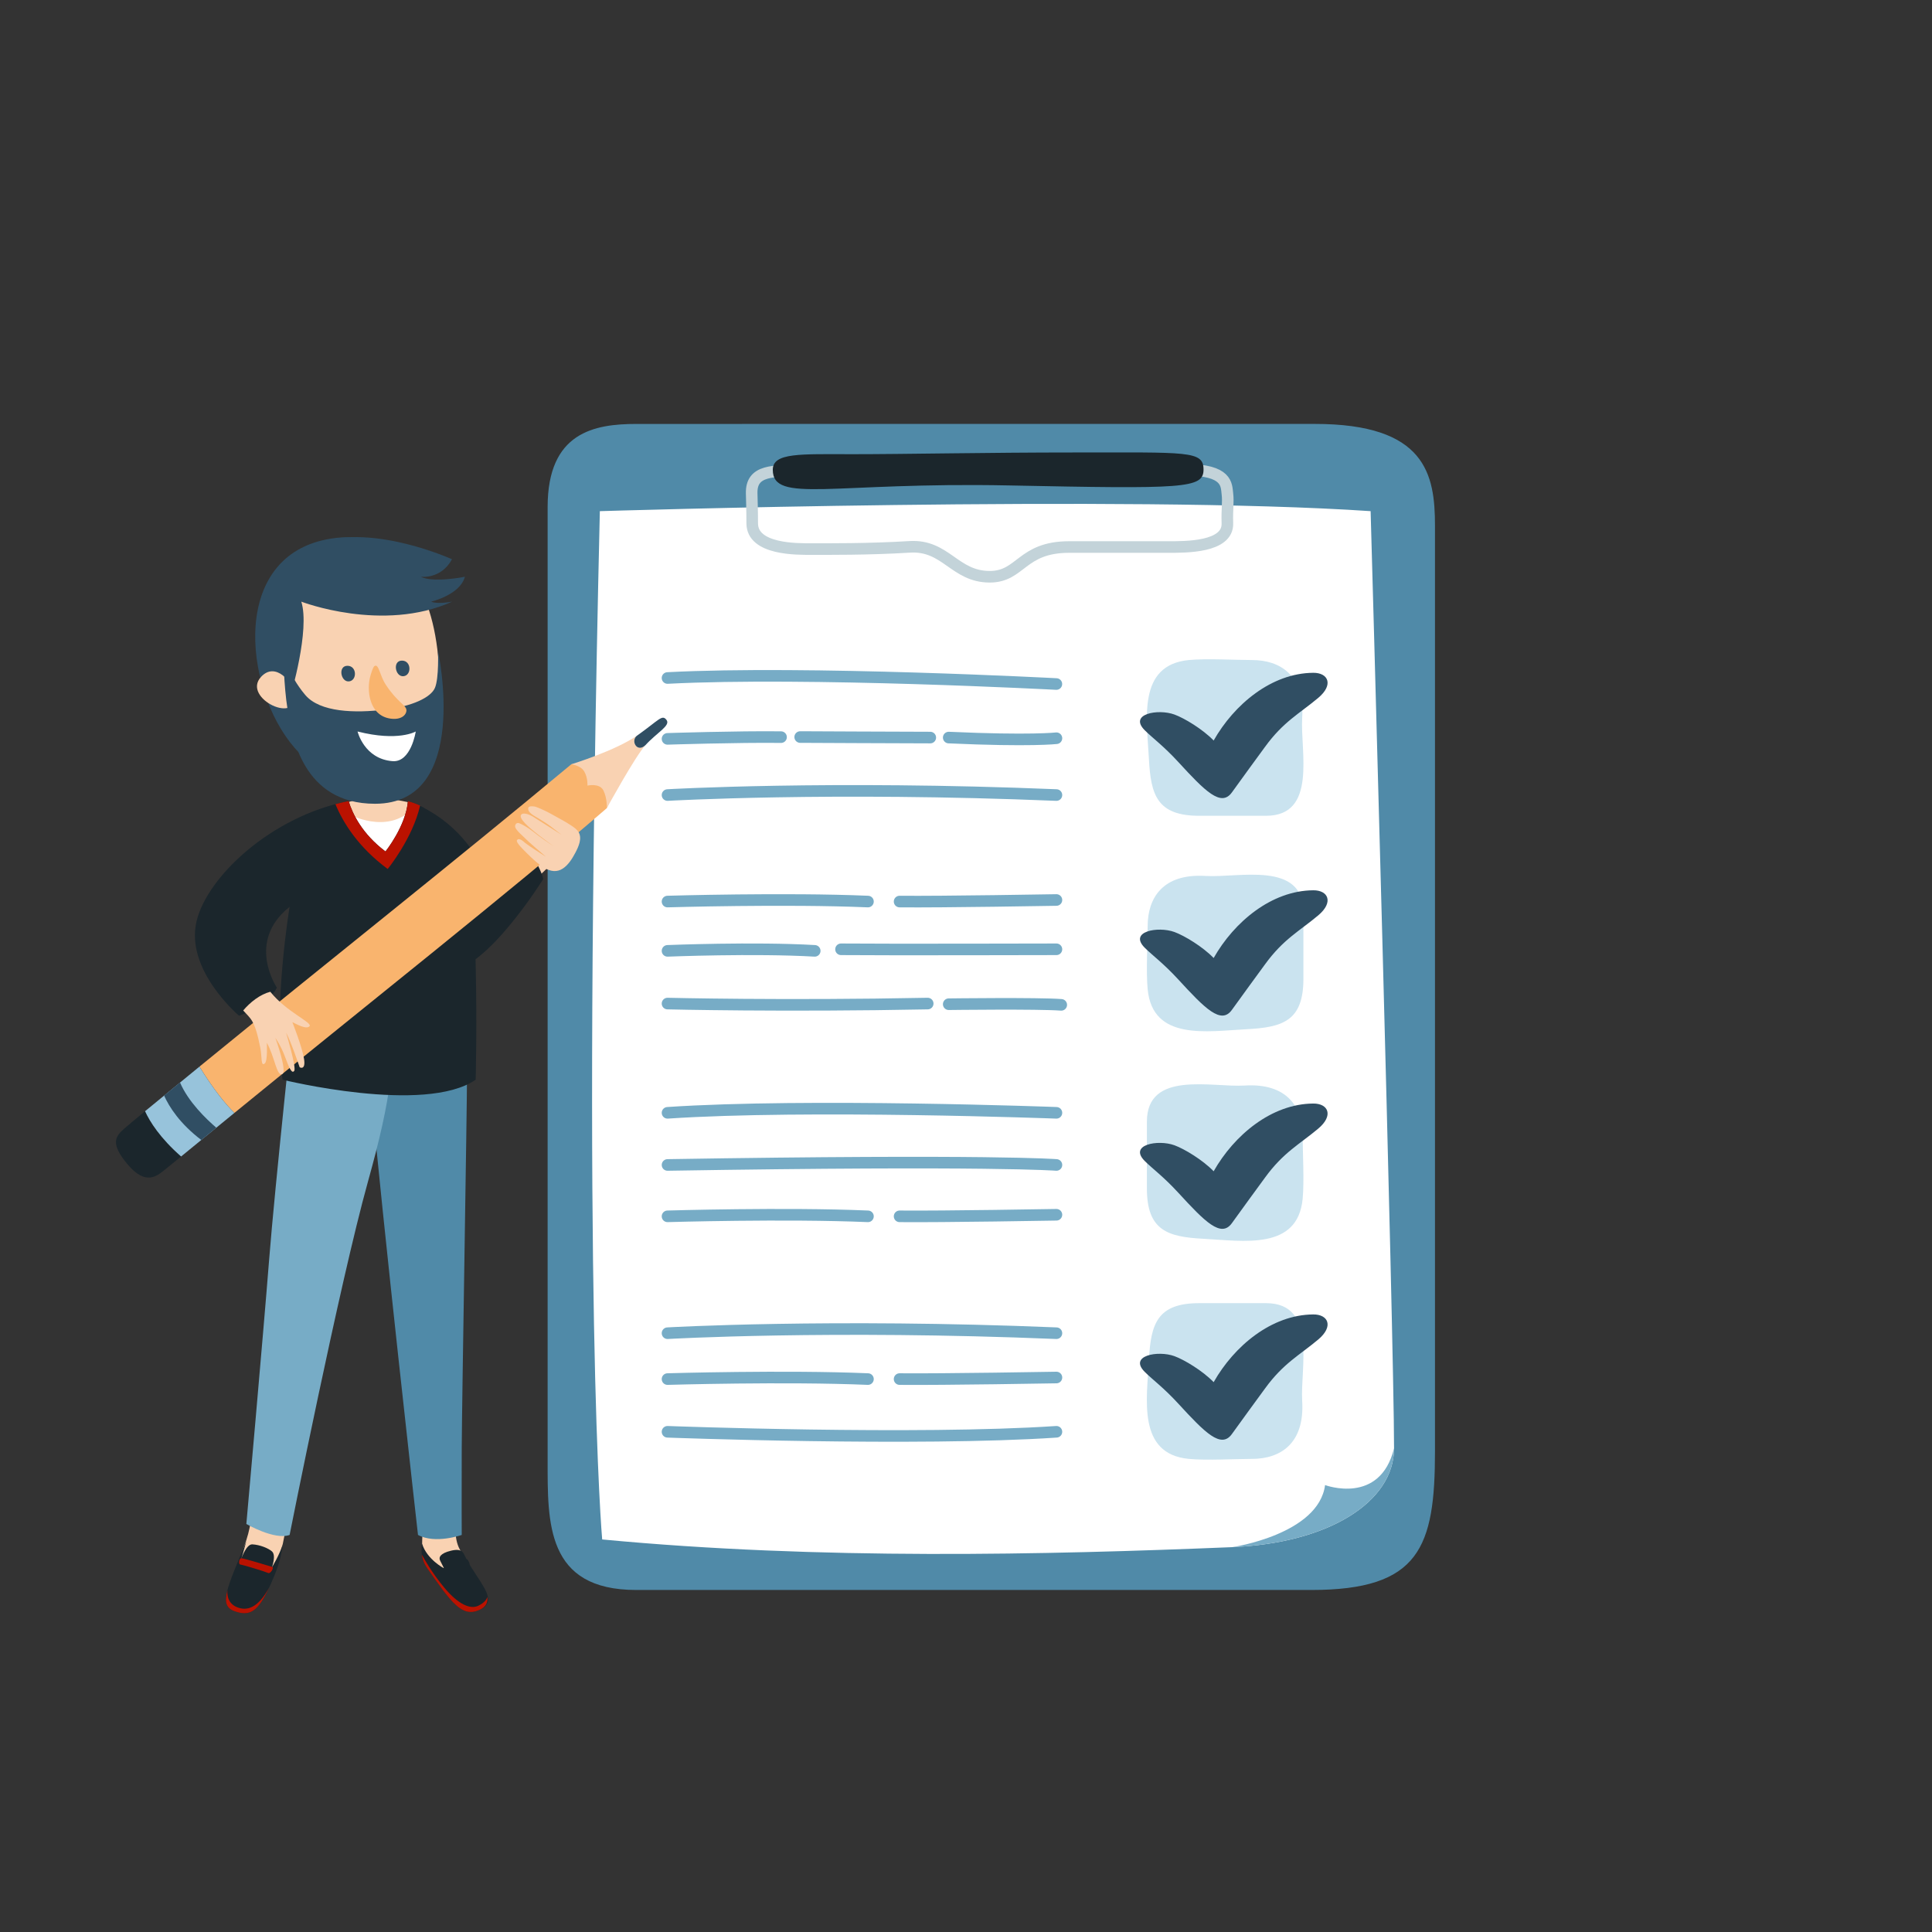 <?xml version="1.0" encoding="utf-8"?>
<!-- Generator: Adobe Illustrator 27.5.0, SVG Export Plug-In . SVG Version: 6.00 Build 0)  -->
<svg version="1.1" xmlns="http://www.w3.org/2000/svg" xmlns:xlink="http://www.w3.org/1999/xlink" x="0px" y="0px"
	 viewBox="0 0 500 500" style="enable-background:new 0 0 500 500;" xml:space="preserve">
<rect x="0" y="0" width="500" height="500" fill="#333333" stroke="none"/>
<g id="BACKGROUND">
	<path style="fill:none;" d="M191.257,382.476c97.843,18.916,205.927,26.086,259.518-76.862
		c53.591-102.948,53.02-175.145-111.597-244.005C174.562-7.252,7.796,76.622,26.543,208.355S124.538,369.577,191.257,382.476z"/>
</g>
<g id="OBJECTS">
	<g>
		<path style="fill:#508AA8;" d="M339.377,411.485c28.042,0,31.995-11.057,31.995-35.916c0-15.764,0-226.154,0-239.493
			c0-13.339-2.375-26.371-31.127-26.367c-28.751,0.005-164.565,0.005-175.479,0.005c-10.914,0-23.04,2.11-23.04,21.512
			c0,19.402,0,217.385,0,246.768c0,16.045-0.441,33.491,22.923,33.491C184.052,411.485,319.165,411.485,339.377,411.485z"/>
		<g>
			<path style="fill:#FFFFFF;" d="M155.24,132.286c0,0,137.026-4.244,199.476,0c0,0,6.063,214.331,6.063,242.524
				c0,14.007-17.117,24.569-41.835,25.588c-48.505,1.999-106.711,3.355-163.098-1.989
				C155.846,398.409,150.389,338.432,155.24,132.286z"/>
			<path style="fill:#77ACC6;" d="M360.779,374.811c-3.638,14.855-17.85,9.524-17.85,9.524
				c-1.687,12.78-23.985,16.064-23.985,16.064C343.662,399.38,360.779,388.817,360.779,374.811z"/>
		</g>
		<g>
			<g>
				<g>
					<path style="fill:none;stroke:#77ACC6;stroke-width:3;stroke-linecap:round;stroke-linejoin:round;stroke-miterlimit:10;" d="
						M172.755,345.031c0,0,41.835-2.425,100.647,0"/>
					<path style="fill:none;stroke:#77ACC6;stroke-width:3;stroke-linecap:round;stroke-linejoin:round;stroke-miterlimit:10;" d="
						M172.755,356.905c0,0,30.652-0.909,51.873,0"/>
					<path style="fill:none;stroke:#77ACC6;stroke-width:3;stroke-linecap:round;stroke-linejoin:round;stroke-miterlimit:10;" d="
						M273.403,356.5c0,0-29.376,0.519-40.589,0.404"/>
					<path style="fill:none;stroke:#77ACC6;stroke-width:3;stroke-linecap:round;stroke-linejoin:round;stroke-miterlimit:10;" d="
						M172.755,370.547c0,0,64.538,2.425,100.647,0"/>
				</g>
				<g>
					<path style="fill:#CAE3EF;" d="M324.02,377.561c7.276,0,13.673-3.916,12.983-15.006c-0.527-8.479,3.993-25.3-9.346-25.3
						c-9.712,0-14.248,0-17.28,0c-10.927,0-12.548,5.395-13.036,14.669c-0.542,10.298-3.032,24.332,10.307,25.637
						C312.178,378.004,319.927,377.561,324.02,377.561z"/>
					<path style="fill:#304E63;" d="M339.861,340.174c-10.808,0.088-20.451,8.167-25.769,17.526
						c-2.829-2.924-7.553-5.781-10.153-6.73c-4.246-1.55-11.94-0.148-7.653,4.101c2.072,2.054,4.839,4.033,8.662,8.193
						c6.871,7.478,11.065,11.773,13.867,7.861c3.749-5.233,5.359-7.357,8.58-11.795c4.737-6.526,8.951-8.621,13.77-12.67
						C345.217,343.256,343.751,340.142,339.861,340.174z"/>
				</g>
			</g>
			<g>
				<g>
					<path style="fill:none;stroke:#77ACC6;stroke-width:3;stroke-linecap:round;stroke-linejoin:round;stroke-miterlimit:10;" d="
						M172.755,246.08c0,0,22.511-0.909,38.096,0"/>
					<path style="fill:none;stroke:#77ACC6;stroke-width:3;stroke-linecap:round;stroke-linejoin:round;stroke-miterlimit:10;" d="
						M273.403,245.676c0,0-44.534,0.114-55.747,0"/>
					<path style="fill:none;stroke:#77ACC6;stroke-width:3;stroke-linecap:round;stroke-linejoin:round;stroke-miterlimit:10;" d="
						M172.755,233.322c0,0,30.652-0.91,51.873,0"/>
					<path style="fill:none;stroke:#77ACC6;stroke-width:3;stroke-linecap:round;stroke-linejoin:round;stroke-miterlimit:10;" d="
						M273.403,232.918c0,0-29.376,0.518-40.589,0.404"/>
					<path style="fill:none;stroke:#77ACC6;stroke-width:3;stroke-linecap:round;stroke-linejoin:round;stroke-miterlimit:10;" d="
						M172.755,259.722c0,0,30.036,0.744,67.334,0"/>
					<path style="fill:none;stroke:#77ACC6;stroke-width:3;stroke-linecap:round;stroke-linejoin:round;stroke-miterlimit:10;" d="
						M245.529,259.888c0,0,23.057-0.294,29.12,0.165"/>
				</g>
				<g>
					<path style="fill:#CAE3EF;" d="M297.015,239.679c0-7.276,3.916-13.673,15.006-12.983c8.479,0.527,25.3-3.993,25.3,9.346
						c0,9.712,0,14.248,0,17.28c0,10.927-5.395,12.548-14.668,13.036c-10.298,0.542-24.332,3.032-25.637-10.307
						C296.572,251.521,297.015,243.772,297.015,239.679z"/>
					<path style="fill:#304E63;" d="M339.861,230.405c-10.808,0.088-20.451,8.167-25.769,17.526
						c-2.829-2.924-7.553-5.781-10.153-6.73c-4.246-1.55-11.94-0.149-7.653,4.101c2.072,2.054,4.839,4.033,8.662,8.193
						c6.871,7.478,11.065,11.773,13.867,7.861c3.749-5.233,5.359-7.357,8.58-11.795c4.737-6.526,8.951-8.621,13.77-12.67
						C345.217,233.487,343.751,230.373,339.861,230.405z"/>
				</g>
			</g>
			<g>
				<g>
					<path style="fill:none;stroke:#77ACC6;stroke-width:3;stroke-linecap:round;stroke-linejoin:round;stroke-miterlimit:10;" d="
						M172.755,205.757c0,0,41.835-2.425,100.647,0"/>
					<path style="fill:none;stroke:#77ACC6;stroke-width:3;stroke-linecap:round;stroke-linejoin:round;stroke-miterlimit:10;" d="
						M273.403,191.053c0,0-6.655,0.79-27.874-0.171"/>
					<path style="fill:none;stroke:#77ACC6;stroke-width:3;stroke-linecap:round;stroke-linejoin:round;stroke-miterlimit:10;" d="
						M172.755,191.218c0,0,18.165-0.589,29.377-0.449"/>
					<path style="fill:none;stroke:#77ACC6;stroke-width:3;stroke-linecap:round;stroke-linejoin:round;stroke-miterlimit:10;" d="
						M273.388,177.025c0,0-64.493-3.425-100.636-1.56"/>
					<path style="fill:none;stroke:#77ACC6;stroke-width:3;stroke-linecap:round;stroke-linejoin:round;stroke-miterlimit:10;" d="
						M207.088,190.747c0,0,28.227,0.135,33.667,0.135"/>
				</g>
				<g>
					<path style="fill:#CAE3EF;" d="M324.02,170.819c7.276,0,13.673,3.916,12.983,15.006c-0.527,8.479,3.993,25.3-9.346,25.3
						c-9.712,0-14.248,0-17.28,0c-10.927,0-12.548-5.395-13.036-14.669c-0.542-10.298-3.032-24.332,10.307-25.637
						C312.178,170.376,319.927,170.819,324.02,170.819z"/>
					<path style="fill:#304E63;" d="M339.861,174.12c-10.808,0.088-20.451,8.167-25.769,17.526
						c-2.829-2.924-7.553-5.781-10.153-6.73c-4.246-1.55-11.94-0.149-7.653,4.101c2.072,2.054,4.839,4.033,8.662,8.193
						c6.871,7.478,11.065,11.773,13.867,7.861c3.749-5.233,5.359-7.357,8.58-11.795c4.737-6.526,8.951-8.621,13.77-12.67
						C345.217,177.202,343.751,174.088,339.861,174.12z"/>
				</g>
			</g>
			<g>
				<g>
					<path style="fill:none;stroke:#77ACC6;stroke-width:3;stroke-linecap:round;stroke-linejoin:round;stroke-miterlimit:10;" d="
						M273.403,301.488c0,0-16.606-1.366-100.647,0"/>
					<path style="fill:none;stroke:#77ACC6;stroke-width:3;stroke-linecap:round;stroke-linejoin:round;stroke-miterlimit:10;" d="
						M172.755,314.784c0,0,30.652-0.909,51.873,0"/>
					<path style="fill:none;stroke:#77ACC6;stroke-width:3;stroke-linecap:round;stroke-linejoin:round;stroke-miterlimit:10;" d="
						M273.403,314.38c0,0-29.376,0.519-40.589,0.404"/>
					<path style="fill:none;stroke:#77ACC6;stroke-width:3;stroke-linecap:round;stroke-linejoin:round;stroke-miterlimit:10;" d="
						M273.403,287.997c0,0-64.538-2.425-100.647,0"/>
				</g>
				<g>
					<path style="fill:#CAE3EF;" d="M337.123,293.921c0-7.276-3.916-13.673-15.006-12.984c-8.479,0.527-25.3-3.993-25.3,9.346
						c0,9.712,0,14.248,0,17.28c0,10.927,5.395,12.548,14.669,13.036c10.298,0.542,24.332,3.032,25.637-10.307
						C337.566,305.763,337.123,298.013,337.123,293.921z"/>
					<path style="fill:#304E63;" d="M339.861,285.595c-10.808,0.088-20.451,8.167-25.769,17.526
						c-2.829-2.924-7.553-5.781-10.153-6.73c-4.246-1.55-11.94-0.149-7.653,4.101c2.072,2.054,4.839,4.033,8.662,8.193
						c6.871,7.478,11.065,11.773,13.867,7.861c3.749-5.233,5.359-7.357,8.58-11.795c4.737-6.526,8.951-8.621,13.77-12.67
						C345.217,288.677,343.751,285.563,339.861,285.595z"/>
				</g>
			</g>
		</g>
		<g>
			<path style="fill:none;stroke:#C3D3D9;stroke-width:3;stroke-linecap:round;stroke-miterlimit:10;" d="M306.823,121.582
				c10.926,0,10.549,3.934,10.826,6.186c0.278,2.252-0.124,3.931,0,7.655c0.208,6.262-10.826,6.145-15.268,6.145
				c-4.442,0-20.119,0-25.677,0c-12.429,0-12.429,7.696-20.564,7.696c-9.145,0-11.33-8.336-20.75-7.739
				c-10.438,0.662-21.841,0.574-25.449,0.574c-3.609,0-15.268,0.188-15.268-6.676c0-3.439-0.11-6.195-0.14-7.787
				c-0.113-6.054,5.456-5.824,13.424-5.824"/>
			<path style="fill:#1B262C;" d="M261.07,125.63c-45.608-0.923-61.053,4.77-61.072-4.042c-0.01-4.501,7.146-4.042,20.723-4.042
				s35.01-0.446,57.166-0.446c29.627,0,33.585-0.488,33.585,4.425C311.472,126.439,306.539,126.55,261.07,125.63z"/>
		</g>
	</g>
	
	<g>
		<g>
			<path style="fill:#F9D2B2;" d="M109.542,392.327c-0.094,3.729-0.627,8.91,0,10.582c0.627,1.672,5.616,10.561,11.323,9.37
				c5.707-1.191-0.248-8.216-1.899-11.331c-1.65-3.115-1.014-7.099-0.676-10.31C118.628,387.426,109.722,385.197,109.542,392.327z"
				/>
			<path style="fill:#508AA8;" d="M119.496,257.335c0,0,1.369,10.511,1.369,20.387c0,9.875-1.314,84.616-1.369,97.089
				c-0.055,12.474,0,22.429,0,22.429s-6.82,2.429-11.32,0c0,0-9.15-80.963-12.464-117.813c-1.201-13.349,0.232-20.668,0.232-20.668
				L119.496,257.335z"/>
			<g>
				<path style="fill:#1B262C;" d="M120.232,402.515c-0.365-0.73-0.746-1.866-3.537-1.19c-2.79,0.676-3.213,1.727-2.79,2.554
					c0.423,0.827,1.014,2.01,1.014,2.01s-4.41-2.282-5.678-6.362c0,0-0.843,3.237,1.291,6.287
					c6.29,8.993,9.011,12.849,13.504,10.852c3.962-1.761,2.138-4.608-0.751-9.002C121.479,404.916,120.978,404.005,120.232,402.515z
					"/>
				<path style="fill:#1B262C;" d="M114.962,405.705c0.963-0.517,4.713-1.866,5.776-2.204c0.313-0.1,1.042,1.406,0.683,1.539
					c-1.057,0.393-4.82,1.696-5.757,2.158C115.173,407.441,114.452,405.978,114.962,405.705z"/>
				<path style="fill:#BA1200;" d="M110.532,405.814c6.29,8.993,9.011,12.849,13.504,10.852c1.742-0.774,2.28-1.946,2.093-3.389
					c-0.108,0.47-0.639,1.472-2.347,2.29c-2.082,0.998-5.155-0.338-8.779-4.656c-3.22-3.837-5.393-7.754-5.838-8.581
					C109.315,403.381,109.69,404.61,110.532,405.814z"/>
			</g>
		</g>
		<g>
			<path style="fill:#F9D2B2;" d="M65.303,389.961c0,0-0.122,4.249-1.547,8.598c-1.426,4.349-4.675,12.021,0,13.542
				c4.674,1.521,8.224-7.119,9.407-12.433c1.183-5.314,1.014-8.405,1.014-10.662S65.913,385.011,65.303,389.961z"/>
			<path style="fill:#77ACC6;" d="M101.994,258.393c0,0-18.783,0.365-25.512-1.058c0,0-5.359,49.844-6.835,68.713
				c-1.476,18.869-5.892,68.357-5.892,68.357s7.298,4.246,11.198,2.835c0,0,12.919-65.045,20.278-91.451
				C101.454,283.461,101.994,275.193,101.994,258.393z"/>
			<g>
				<path style="fill:#1B262C;" d="M62.393,403.525c0,0,1.315-3.936,2.91-3.848c1.947,0.108,4.108,0.979,5.071,1.819
					c1.166,1.017,0,4.12,0,4.12s2.028-3.296,2.789-5.947c-0.38,3.24-1.094,5.845-3.106,10.32c-3.106,6.909-5.135,8.5-9.35,6.996
					c-4.215-1.504-2.058-5.728,3.049-18.167C62.984,401.791,62.393,403.525,62.393,403.525z"/>
				<path style="fill:#BA1200;" d="M62.485,403.268c1.083,0.153,6.861,1.915,7.929,2.235c0.634,0.19-0.452,1.824-0.959,1.602
					c-1.033-0.452-6.26-2.037-7.289-2.218C61.628,404.792,61.912,403.187,62.485,403.268z"/>
				<path style="fill:#BA1200;" d="M60.707,416.985c4.018,1.434,6.053,0.043,8.924-6.074c-2.916,5.339-5.776,6.059-8.307,5.021
					c-2.842-1.166-2.478-4.013-2.461-4.407C58.047,414.629,58.486,416.192,60.707,416.985z"/>
			</g>
		</g>
		<g>
			<g>
				<path style="fill:#F9D2B2;" d="M96.124,206.505c-3.587-0.029-9.905,2.316-9.905,2.316s3.601,15.465,14.096,15.465
					c10.495,0,6.882-16.271,6.882-16.271S102.445,206.555,96.124,206.505z"/>
				<path style="fill:#F9D2B2;" d="M97.379,214.464c-3.405,0.237-3.632-1.445-4.111-5.104c-0.479-3.66-1.754-9.703,1.798-10.857
					c4.811-1.563,5.884,2.829,5.962,5.748C101.106,207.171,103.188,214.06,97.379,214.464z"/>
			</g>
			<path style="fill:#FFFFFF;" d="M90.275,210.722c0,0,9.761,5.324,16.352-1.268c0,0,2.333,16.225-6.313,16.225
				S90.275,210.722,90.275,210.722z"/>
		</g>
		<g>
			<path style="fill:#F9D2B2;" d="M137.453,217.695c-3.722,2.758-11.274,7.529-9.878,11.872c1.396,4.343,8.361,0.918,14.151-5.006
				C147.517,218.638,140.234,215.635,137.453,217.695z"/>
			<path style="fill:#1B262C;" d="M110.366,209.454c10.864,5.881,14.504,15.439,14.504,15.439s7.3-5.97,10.067-7.189
				c0,0,4.535,5.252,5.663,9.783c0,0-14.616,23.442-24.167,23.62C106.881,251.285,110.366,209.454,110.366,209.454z"/>
		</g>
		<g>
			<path style="fill:#1B262C;" d="M105.57,207.329c-0.524,6.473-5.811,13.027-5.811,13.027c-6.043-4.541-8.524-9.732-9.542-13.042
				c-19.953,3.934-36.536,19.489-39.335,31.042c-3.071,12.676,10.992,24.522,10.992,24.522s7.304-2.503,9.792-7.261
				c0,0-8.105-11.914,3.288-20.926c0,0-4.326,25.526-1.832,44.735c0,0,36.802,9.076,49.985,0c0,0,0.366-13.961,0-29.663
				C122.687,231.793,120.694,211.543,105.57,207.329z"/>
			<path style="fill:#BA1200;" d="M105.57,207.329c-0.524,6.473-5.811,13.027-5.811,13.027c-6.043-4.541-8.524-9.732-9.542-13.042
				c-1.15,0.227-2.288,0.496-3.414,0.797c2.005,4.831,5.913,11.141,13.53,16.782c0,0,6.421-7.823,8.388-16.411
				C107.724,208.03,106.679,207.638,105.57,207.329z"/>
		</g>
		<g>
			<path style="fill:#F9B46E;" d="M158.607,198.981c2.066,1.916,0.857,4.356-1.551,10.152
				c-24.757,21.441-64.078,52.465-96.393,78.891c-2.157-2.144-5.272-5.838-9.044-11.986c33.105-27.051,65.583-52.716,96.232-78.242
				C153.518,196.826,155.783,196.362,158.607,198.981z"/>
			<path style="fill:#F9D2B2;" d="M167.024,192.86c-2.692,2.967-9.968,16.273-9.968,16.273s0.102-2.571-0.896-4.567
				c-0.998-1.996-4.13-1.25-4.13-1.25s0.128-2.042-0.826-3.656c-0.953-1.615-3.353-1.865-3.353-1.865s11.57-3.554,17.159-7.521
				C163.019,191.535,164.809,194.971,167.024,192.86z"/>
			<path style="fill:#304E63;" d="M172.486,186.306c1.151,1.479-2.474,3.26-5.462,6.554c-2.215,2.111-4.005-1.325-2.013-2.586
				C170.6,186.307,171.335,184.827,172.486,186.306z"/>
			<path style="fill:#1B262C;" d="M46.868,299.297c-2.602,2.124-4.16,3.392-4.367,3.553c-1.879,1.463-4.747,4.079-9.451-1.479
				c-4.704-5.558-3.091-7.355-0.848-9.328c0.714-0.628,2.583-2.188,5.338-4.461C38.79,290.31,41.428,294.517,46.868,299.297z"/>
			<path style="fill:#97C3DB;" d="M60.663,288.023c-5.809,4.75-10.596,8.663-13.795,11.274c-5.44-4.78-8.078-8.987-9.328-11.716
				c3.452-2.849,8.308-6.829,14.079-11.544C55.391,282.185,58.507,285.879,60.663,288.023z"/>
			<path style="fill:#304E63;" d="M42.466,283.53c1.282-1.052,2.662-2.183,4.126-3.381c2.13,4.995,6.765,9.451,9.392,11.7
				c-1.386,1.133-2.684,2.194-3.89,3.179C46.544,290.792,43.805,286.508,42.466,283.53z"/>
		</g>
		<path style="fill:#F9D2B2;" d="M69.955,256.669c4.192,5.249,10.96,7.962,10.152,8.911c-0.809,0.949-3.392-0.559-4.442-1.042
			c0,0,2.554,6.439,3.024,9.517c0.47,3.077-1.136,2.157-1.136,2.157s-2.324-6.874-3.509-8.94c0,0,2.71,8.997,2.105,9.86
			c-0.606,0.863-1.304-0.715-2.397-3.663c-1.094-2.949-2.494-4.875-2.494-4.875s3.204,8.771,1.763,9.379
			c-1.441,0.608-1.909-4.45-3.966-8.105c0,0,0.257,4.684-0.519,5.34c-1.077,0.909-0.696-1.593-1.173-4.043
			c-1.428-7.341-2.551-7.54-4.425-9.653C64.751,259.359,67.332,257.335,69.955,256.669z"/>
		<path style="fill:#F9D2B2;" d="M148.891,220.71c-0.799,1.511-1.792,3.122-3.252,4.083c-1.498,0.985-3.146,0.746-4.66-0.139
			c-1.679-0.982-3.226-2.452-4.595-3.823c-0.887-0.887-2.94-2.818-2.596-3.376c0.546-0.887,1.898,0.536,2.187,0.742
			c0.748,0.532,1.484,1.083,2.262,1.57c0.922,0.578,2.396,1.572,3.061,1.96c-1.525-1.305-4.504-3.852-5.45-4.824
			c-0.868-0.892-1.707-1.481-2.378-2.536c-0.41-0.646,0.013-1.621,0.881-1.327c0.672,0.228,2.38,1.193,3.499,2.085
			c1.911,1.521,4.106,3.016,5.427,3.9c-1.56-1.204-3.188-2.319-4.711-3.57c-1.094-0.898-4.727-3.768-3.601-4.707
			c0.68-0.567,2.387,0.226,2.952,0.589c1.135,0.731,5.389,3.438,7.411,4.696c-0.537-0.429-1.737-1.355-2.923-2.245
			c-0.913-0.685-1.893-1.272-2.858-1.878c-0.812-0.51-2.089-1.107-2.635-1.925c-0.192-0.288-0.27-0.66-0.167-0.99
			c0.139-0.446,1.436-0.38,2.042-0.147c1.607,0.618,2.852,1.235,4.348,2.071c1.645,0.919,3.321,1.79,4.886,2.845
			c0.615,0.415,1.224,0.87,1.642,1.483C150.779,216.884,149.703,219.173,148.891,220.71z"/>
		<g>
			<g>
				<path style="fill:#304E63;" d="M110.342,175.611c0,0,2.804-39.32-23.235-36.414c-28.084,3.134-24.143,39.082-10.895,54.309
					C89.077,208.291,107.736,197.388,110.342,175.611z"/>
			</g>
			<g>
				<path style="fill:#F9D2B2;" d="M91.315,142.031c13.688-1.771,21.899,12.238,22.418,33.654
					c0.519,21.417-7.535,27.661-15.879,28.204c-8.85,0.576-17.925-4.601-22.634-23.902
					C70.241,159.577,73.557,144.329,91.315,142.031z"/>
				<path style="fill:#304E63;" d="M75.22,179.988c0,0,5.042-16.928,2.76-24.281c0,0,21.042,8.113,39.042,0c0,0-3.811,0.731-5.445,0
					c0,0,7.473-1.734,8.741-6.444c0,0-8.127,1.653-11.444,0c0,0,5.264,0.722,8.101-4.529c0,0-20.092-9.154-34.382-4.324
					c-14.29,4.83-14.188,23.155-11.175,38.114L75.22,179.988z"/>
				<path style="fill:#F9D2B2;" d="M76.21,179.252c-0.457-2.47-4.847-8.199-8.658-4.07C62.429,180.734,77.828,187.999,76.21,179.252
					z"/>
				<path style="fill:#304E63;" d="M99.758,183.637c-7.901,0.972-16.962,0.718-20.765-3.786c-4.562-5.404-5.668-10.866-5.668-10.866
					s0.089,8.42,1.105,14.652c1.11,6.811,3.803,24.376,22.631,24.376c24.947,0,16.288-39.566,16.288-39.566s0.287,6.978-0.774,9.542
					C111.515,180.553,106.573,182.799,99.758,183.637z"/>
				<g>
					<path style="fill:#F9B46E;" d="M96.92,172.373c-0.363,0.225-0.771,1.564-1.04,2.461c-1.076,3.588-0.426,10.311,5.121,11.137
						c2.827,0.421,4.184-0.943,4.183-2.156c0-1.304-2.364-2.056-5.344-6.614C98.221,174.723,98.033,171.683,96.92,172.373z"/>
					<path style="fill:#FFFFFF;" d="M107.595,189.311c0,0-4.513,2.68-15.058,0c0,0,1.7,7.102,9.046,7.675
						C106.384,197.361,107.595,189.311,107.595,189.311z"/>
					<g>
						<path style="fill:#304E63;" d="M89.902,172.307c2.498-0.016,2.565,3.81,0.422,4.034
							C88.181,176.566,87.404,172.323,89.902,172.307z"/>
						<path style="fill:#304E63;" d="M104.006,170.967c2.498-0.016,2.565,3.81,0.422,4.034
							C102.285,175.225,101.508,170.983,104.006,170.967z"/>
					</g>
				</g>
			</g>
		</g>
	</g>
</g>

</svg>
